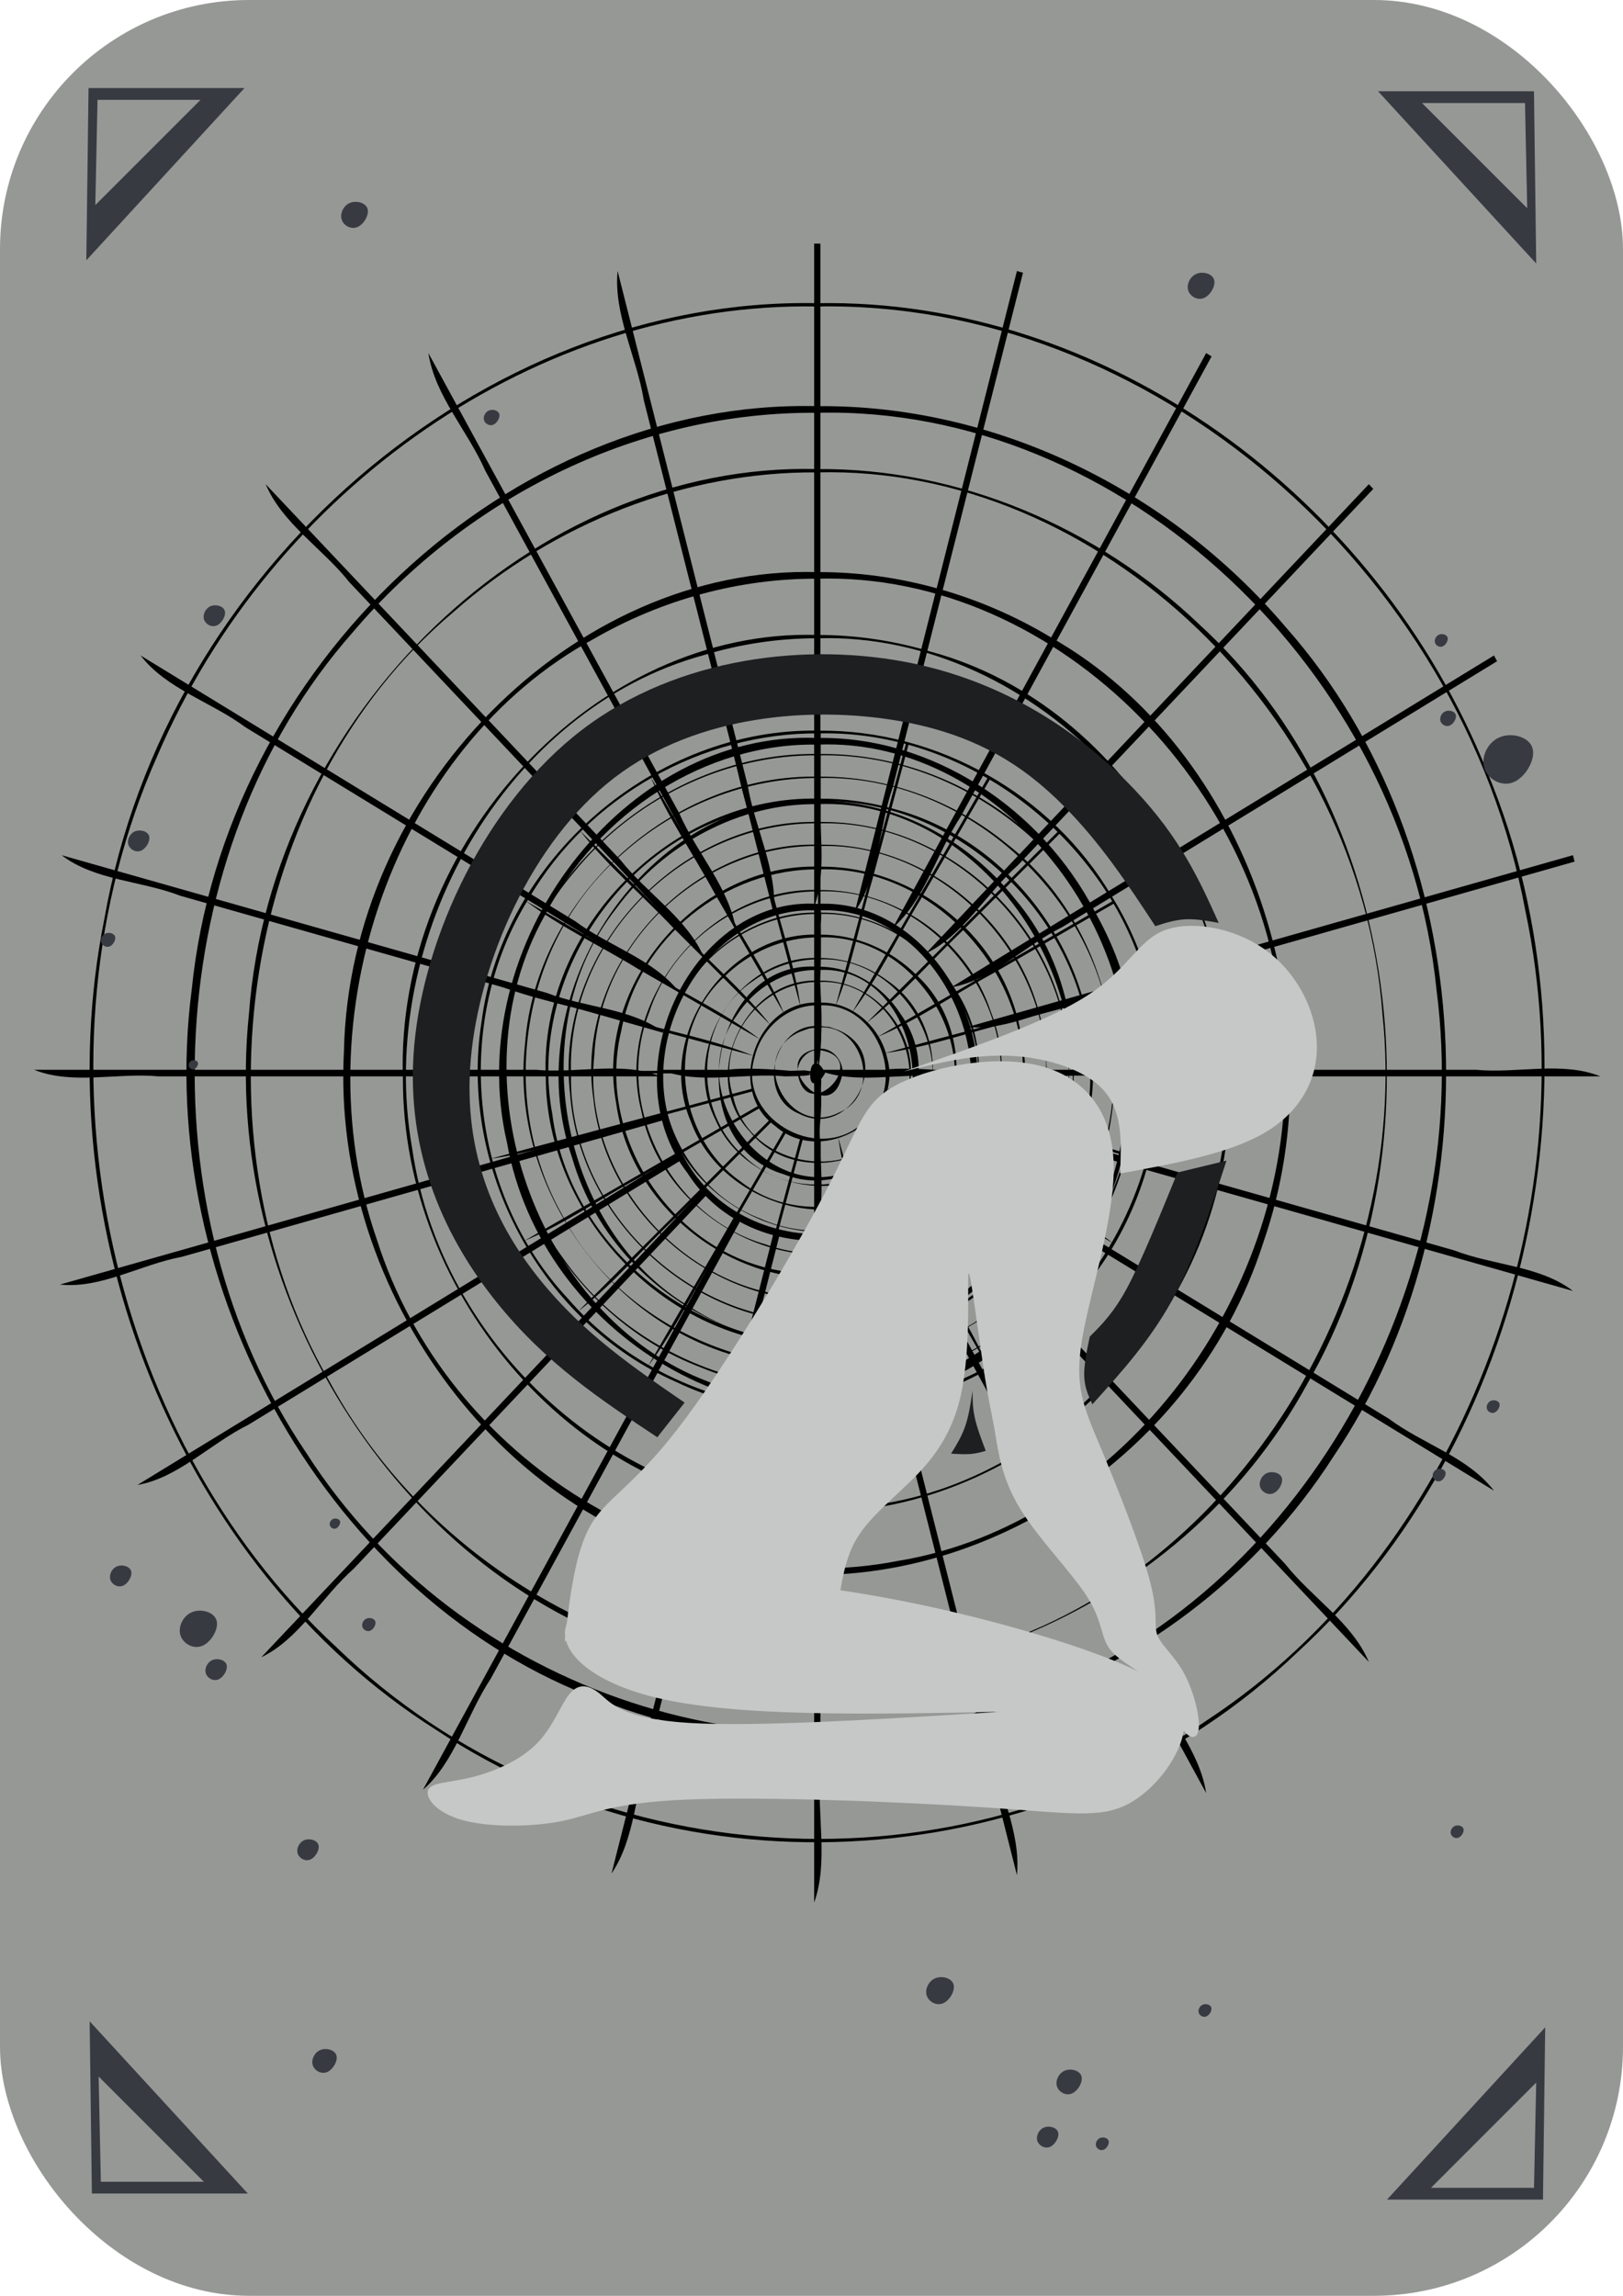 <?xml version="1.0" encoding="UTF-8" standalone="no"?>
<!-- Created with Inkscape (http://www.inkscape.org/) -->

<svg
   sodipodi:docname="mathematician-portrait.svg"
   inkscape:version="1.1.1 (3bf5ae0d25, 2021-09-20, custom)"
   id="svg4914"
   version="1.1"
   viewBox="0 0 210 297"
   height="297mm"
   width="210mm"
   xmlns:inkscape="http://www.inkscape.org/namespaces/inkscape"
   xmlns:sodipodi="http://sodipodi.sourceforge.net/DTD/sodipodi-0.dtd"
   xmlns="http://www.w3.org/2000/svg"
   xmlns:svg="http://www.w3.org/2000/svg">
  <sodipodi:namedview
     id="namedview4916"
     pagecolor="#ffffff"
     bordercolor="#666666"
     borderopacity="1.0"
     inkscape:pageshadow="2"
     inkscape:pageopacity="0.0"
     inkscape:pagecheckerboard="0"
     inkscape:document-units="mm"
     showgrid="false"
     fit-margin-top="0"
     fit-margin-left="0"
     fit-margin-right="0"
     fit-margin-bottom="0"
     inkscape:zoom="0.89197546"
     inkscape:cx="320.07607"
     inkscape:cy="570.6435"
     inkscape:window-width="2550"
     inkscape:window-height="1405"
     inkscape:window-x="4"
     inkscape:window-y="4"
     inkscape:window-maximized="0"
     inkscape:current-layer="layer1"
     inkscape:snap-global="false" />
  <defs
     id="defs4911">
    <inkscape:path-effect
       effect="bspline"
       id="path-effect84135"
       is_visible="true"
       lpeversion="1"
       weight="33.333"
       steps="2"
       helper_size="0"
       apply_no_weight="true"
       apply_with_weight="true"
       only_selected="false" />
    <inkscape:path-effect
       effect="bspline"
       id="path-effect84106"
       is_visible="true"
       lpeversion="1"
       weight="33.333"
       steps="2"
       helper_size="0"
       apply_no_weight="true"
       apply_with_weight="true"
       only_selected="false" />
    <inkscape:path-effect
       effect="bspline"
       id="path-effect84077"
       is_visible="true"
       lpeversion="1"
       weight="33.333"
       steps="2"
       helper_size="0"
       apply_no_weight="true"
       apply_with_weight="true"
       only_selected="false" />
    <inkscape:path-effect
       effect="bspline"
       id="path-effect83931"
       is_visible="true"
       lpeversion="1"
       weight="33.333"
       steps="2"
       helper_size="0"
       apply_no_weight="true"
       apply_with_weight="true"
       only_selected="false" />
    <inkscape:path-effect
       effect="bspline"
       id="path-effect83677"
       is_visible="true"
       lpeversion="1"
       weight="33.333"
       steps="2"
       helper_size="0"
       apply_no_weight="true"
       apply_with_weight="true"
       only_selected="false" />
    <inkscape:path-effect
       effect="bspline"
       id="path-effect83639"
       is_visible="true"
       lpeversion="1"
       weight="33.333"
       steps="2"
       helper_size="0"
       apply_no_weight="true"
       apply_with_weight="true"
       only_selected="false" />
    <inkscape:path-effect
       effect="bspline"
       id="path-effect83620"
       is_visible="true"
       lpeversion="1"
       weight="33.333"
       steps="2"
       helper_size="0"
       apply_no_weight="true"
       apply_with_weight="true"
       only_selected="false" />
    <inkscape:path-effect
       effect="bspline"
       id="path-effect83601"
       is_visible="true"
       lpeversion="1"
       weight="33.333"
       steps="2"
       helper_size="0"
       apply_no_weight="true"
       apply_with_weight="true"
       only_selected="false" />
    <inkscape:path-effect
       effect="bspline"
       id="path-effect83582"
       is_visible="true"
       lpeversion="1"
       weight="33.333"
       steps="2"
       helper_size="0"
       apply_no_weight="true"
       apply_with_weight="true"
       only_selected="false" />
    <inkscape:path-effect
       effect="bspline"
       id="path-effect83563"
       is_visible="true"
       lpeversion="1"
       weight="33.333"
       steps="2"
       helper_size="0"
       apply_no_weight="true"
       apply_with_weight="true"
       only_selected="false" />
    <inkscape:path-effect
       effect="bspline"
       id="path-effect83544"
       is_visible="true"
       lpeversion="1"
       weight="33.333"
       steps="2"
       helper_size="0"
       apply_no_weight="true"
       apply_with_weight="true"
       only_selected="false" />
    <inkscape:path-effect
       effect="bspline"
       id="path-effect83525"
       is_visible="true"
       lpeversion="1"
       weight="33.333"
       steps="2"
       helper_size="0"
       apply_no_weight="true"
       apply_with_weight="true"
       only_selected="false" />
    <inkscape:path-effect
       effect="bspline"
       id="path-effect83506"
       is_visible="true"
       lpeversion="1"
       weight="33.333"
       steps="2"
       helper_size="0"
       apply_no_weight="true"
       apply_with_weight="true"
       only_selected="false" />
    <inkscape:path-effect
       effect="bspline"
       id="path-effect83487"
       is_visible="true"
       lpeversion="1"
       weight="33.333"
       steps="2"
       helper_size="0"
       apply_no_weight="true"
       apply_with_weight="true"
       only_selected="false" />
    <inkscape:path-effect
       effect="bspline"
       id="path-effect83468"
       is_visible="true"
       lpeversion="1"
       weight="33.333"
       steps="2"
       helper_size="0"
       apply_no_weight="true"
       apply_with_weight="true"
       only_selected="false" />
    <inkscape:path-effect
       effect="bspline"
       id="path-effect83439"
       is_visible="true"
       lpeversion="1"
       weight="33.333"
       steps="2"
       helper_size="0"
       apply_no_weight="true"
       apply_with_weight="true"
       only_selected="false" />
    <inkscape:path-effect
       effect="bspline"
       id="path-effect83420"
       is_visible="true"
       lpeversion="1"
       weight="33.333"
       steps="2"
       helper_size="0"
       apply_no_weight="true"
       apply_with_weight="true"
       only_selected="false" />
    <inkscape:path-effect
       effect="bspline"
       id="path-effect83401"
       is_visible="true"
       lpeversion="1"
       weight="33.333"
       steps="2"
       helper_size="0"
       apply_no_weight="true"
       apply_with_weight="true"
       only_selected="false" />
    <inkscape:path-effect
       effect="bspline"
       id="path-effect83382"
       is_visible="true"
       lpeversion="1"
       weight="33.333"
       steps="2"
       helper_size="0"
       apply_no_weight="true"
       apply_with_weight="true"
       only_selected="false" />
    <inkscape:path-effect
       effect="bspline"
       id="path-effect83363"
       is_visible="true"
       lpeversion="1"
       weight="33.333"
       steps="2"
       helper_size="0"
       apply_no_weight="true"
       apply_with_weight="true"
       only_selected="false" />
    <inkscape:path-effect
       effect="bspline"
       id="path-effect83344"
       is_visible="true"
       lpeversion="1"
       weight="33.333"
       steps="2"
       helper_size="0"
       apply_no_weight="true"
       apply_with_weight="true"
       only_selected="false" />
    <inkscape:path-effect
       effect="bspline"
       id="path-effect83325"
       is_visible="true"
       lpeversion="1"
       weight="33.333"
       steps="2"
       helper_size="0"
       apply_no_weight="true"
       apply_with_weight="true"
       only_selected="false" />
    <inkscape:path-effect
       effect="bspline"
       id="path-effect83306"
       is_visible="true"
       lpeversion="1"
       weight="33.333"
       steps="2"
       helper_size="0"
       apply_no_weight="true"
       apply_with_weight="true"
       only_selected="false" />
    <inkscape:path-effect
       effect="bspline"
       id="path-effect83287"
       is_visible="true"
       lpeversion="1"
       weight="33.333"
       steps="2"
       helper_size="0"
       apply_no_weight="true"
       apply_with_weight="true"
       only_selected="false" />
    <inkscape:path-effect
       effect="bspline"
       id="path-effect83268"
       is_visible="true"
       lpeversion="1"
       weight="33.333"
       steps="2"
       helper_size="0"
       apply_no_weight="true"
       apply_with_weight="true"
       only_selected="false" />
    <inkscape:path-effect
       effect="bspline"
       id="path-effect83239"
       is_visible="true"
       lpeversion="1"
       weight="33.333"
       steps="2"
       helper_size="0"
       apply_no_weight="true"
       apply_with_weight="true"
       only_selected="false" />
    <inkscape:path-effect
       effect="bspline"
       id="path-effect83220"
       is_visible="true"
       lpeversion="1"
       weight="33.333"
       steps="2"
       helper_size="0"
       apply_no_weight="true"
       apply_with_weight="true"
       only_selected="false" />
    <inkscape:path-effect
       effect="bspline"
       id="path-effect83201"
       is_visible="true"
       lpeversion="1"
       weight="33.333"
       steps="2"
       helper_size="0"
       apply_no_weight="true"
       apply_with_weight="true"
       only_selected="false" />
    <inkscape:path-effect
       effect="bspline"
       id="path-effect83182"
       is_visible="true"
       lpeversion="1"
       weight="33.333"
       steps="2"
       helper_size="0"
       apply_no_weight="true"
       apply_with_weight="true"
       only_selected="false" />
    <inkscape:path-effect
       effect="bspline"
       id="path-effect83163"
       is_visible="true"
       lpeversion="1"
       weight="33.333"
       steps="2"
       helper_size="0"
       apply_no_weight="true"
       apply_with_weight="true"
       only_selected="false" />
    <inkscape:path-effect
       effect="bspline"
       id="path-effect83022"
       is_visible="true"
       lpeversion="1"
       weight="33.333"
       steps="2"
       helper_size="0"
       apply_no_weight="true"
       apply_with_weight="true"
       only_selected="false" />
    <inkscape:path-effect
       effect="bspline"
       id="path-effect74166"
       is_visible="true"
       lpeversion="1"
       weight="33.333"
       steps="2"
       helper_size="0"
       apply_no_weight="true"
       apply_with_weight="true"
       only_selected="false" />
    <inkscape:path-effect
       effect="bspline"
       id="path-effect63818"
       is_visible="true"
       lpeversion="1"
       weight="33.333"
       steps="2"
       helper_size="0"
       apply_no_weight="true"
       apply_with_weight="true"
       only_selected="false" />
    <inkscape:path-effect
       effect="bspline"
       id="path-effect62348"
       is_visible="true"
       lpeversion="1"
       weight="33.333"
       steps="2"
       helper_size="0"
       apply_no_weight="true"
       apply_with_weight="true"
       only_selected="false" />
    <inkscape:path-effect
       effect="bspline"
       id="path-effect61387"
       is_visible="true"
       lpeversion="1"
       weight="33.333"
       steps="2"
       helper_size="0"
       apply_no_weight="true"
       apply_with_weight="true"
       only_selected="false" />
    <inkscape:path-effect
       effect="bspline"
       id="path-effect61038"
       is_visible="true"
       lpeversion="1"
       weight="33.333"
       steps="2"
       helper_size="0"
       apply_no_weight="true"
       apply_with_weight="true"
       only_selected="false" />
    <inkscape:path-effect
       effect="bspline"
       id="path-effect61001"
       is_visible="true"
       lpeversion="1"
       weight="33.333"
       steps="2"
       helper_size="0"
       apply_no_weight="true"
       apply_with_weight="true"
       only_selected="false" />
    <inkscape:path-effect
       effect="bspline"
       id="path-effect60804"
       is_visible="true"
       lpeversion="1"
       weight="33.333"
       steps="2"
       helper_size="0"
       apply_no_weight="true"
       apply_with_weight="true"
       only_selected="false" />
  </defs>
  <g
     inkscape:label="Layer 1"
     inkscape:groupmode="layer"
     id="layer1"
     transform="translate(-0.898,-0.169)">
    <rect
       style="fill:#969896;fill-opacity:1;fill-rule:evenodd;stroke:none;stroke-width:0.265"
       id="rect5123"
       width="210"
       height="297"
       x="0.898"
       y="0.169"
       ry="32.219" />
    <g
       inkscape:label="GridCartesian:X6:Y5"
       transform="matrix(4.958,0,0,5.25,-136.853,84.431)"
       id="g6027">
      <g
         inkscape:label="GridPolar:R5:A24"
         transform="matrix(0.309,0,0,0.309,49.112,10.392)"
         id="g7927">
        <path
           style="color:#000000;fill:#000000;-inkscape-stroke:none"
           d="M 0,-13.494 C -10.495,-14.12 -17.61,-0.198 -10.959,7.979 -5.541,15.981 8.368,14.93 12.193,5.894 16.601,-2.513 9.597,-13.972 0,-13.494 Z m 0,0.529 C 10.088,-13.571 16.919,-0.188 10.531,7.669 5.118,15.684 -8.895,14.138 -12.092,4.844 -15.535,-3.165 -8.859,-13.423 0,-12.965 Z"
           id="circle7849" />
        <path
           style="color:#000000;fill:#000000;-inkscape-stroke:none"
           d="M 0,-8.479 C -9.103,-9.089 -11.737,5.577 -2.823,8.074 4.46,10.799 11.832,1.597 7.041,-4.711 5.491,-7.004 2.797,-8.549 0,-8.479 Z m 0,0.264 C 8.821,-8.809 11.372,5.406 2.736,7.823 -4.322,10.464 -11.464,1.548 -6.823,-4.565 -5.321,-6.788 -2.71,-8.284 0,-8.215 Z"
           id="circle7851" />
        <path
           style="color:#000000;fill:#000000;-inkscape-stroke:none"
           d="M 0,-26.723 C -16.288,-27.353 -30.113,-10.279 -26.206,5.545 -23.309,20.984 -5.142,31.111 9.473,25.071 24.116,19.838 31.52,0.66 23.463,-12.845 18.875,-21.207 9.592,-26.882 0,-26.723 Z m 0,0.529 C 15.968,-26.816 29.519,-10.075 25.688,5.437 22.85,20.574 5.037,30.494 -9.289,24.576 -23.645,19.446 -30.893,0.644 -23,-12.593 -18.503,-20.791 -9.402,-26.35 0,-26.193 Z"
           id="circle7853" />
        <path
           style="color:#000000;fill:#000000;-inkscape-stroke:none"
           d="M 0,-21.709 C -14.14,-22.311 -25.598,-6.514 -20.7,6.773 -16.85,19.359 -0.528,25.884 10.798,18.92 22.124,12.689 25.467,-4.171 16.691,-13.894 12.622,-18.756 6.367,-21.79 0,-21.709 Z m 0,0.266 C 13.97,-22.041 25.286,-6.433 20.447,6.692 16.645,19.126 0.52,25.566 -10.668,18.689 -21.588,12.655 -25.091,-3.452 -16.961,-13.142 -12.96,-18.285 -6.54,-21.526 0,-21.443 Z"
           id="circle7855" />
        <path
           style="color:#000000;fill:#000000;-inkscape-stroke:none"
           d="M 0,-39.951 C -20.671,-40.507 -39.548,-22.376 -39.977,-1.715 -41.067,17.636 -26.19,36.394 -6.97,39.407 11.564,42.874 31.589,31.47 37.666,13.528 44.162,-4.101 36.44,-25.796 19.75,-34.737 13.764,-38.139 6.889,-39.979 0,-39.951 Z m 0,0.527 C 20.399,-39.975 39.029,-22.083 39.449,-1.693 40.531,17.442 25.789,35.979 6.775,38.909 -11.512,42.269 -31.25,30.984 -37.198,13.267 -43.668,-4.34 -35.69,-26.007 -18.871,-34.626 -13.112,-37.763 -6.561,-39.449 0,-39.424 Z"
           id="circle7857" />
        <path
           style="color:#000000;fill:#000000;-inkscape-stroke:none"
           d="M 0,-34.938 C -18.761,-35.485 -35.669,-18.347 -34.995,0.401 -35.054,18 -20.045,34.089 -2.392,34.925 14.852,36.296 31.878,23.188 34.489,5.986 37.597,-10.951 26.478,-29.269 9.638,-33.59 6.509,-34.485 3.255,-34.943 0,-34.938 Z m 0,0.266 C 18.619,-35.218 35.399,-18.208 34.729,0.397 34.789,17.863 19.895,33.832 2.375,34.66 -14.738,36.021 -31.638,23.015 -34.227,5.942 -37.311,-10.867 -26.28,-29.049 -9.566,-33.335 -6.46,-34.223 -3.23,-34.678 0,-34.672 Z"
           id="circle7859" />
        <path
           style="color:#000000;fill:#000000;-inkscape-stroke:none"
           d="m 0,-53.182 c -25.951,-0.612 -50.079,20.727 -52.831,46.519 -3.28,23.85 11.736,48.749 34.537,56.68 21.906,8.202 48.693,0.015 61.879,-19.424 C 57.566,11.094 56.085,-17.913 39.607,-35.518 29.665,-46.607 14.928,-53.32 0,-53.182 Z m 0,0.529 c 25.693,-0.609 49.584,20.517 52.305,46.055 C 55.553,17.015 40.692,41.671 18.114,49.521 -3.575,57.64 -30.099,49.539 -43.154,30.292 -56.993,10.984 -55.527,-17.736 -39.214,-35.167 -29.371,-46.146 -14.779,-52.79 0,-52.652 Z"
           id="circle7861" />
        <path
           style="color:#000000;fill:#000000;-inkscape-stroke:none"
           d="m 0,-48.166 c -23.961,-0.591 -46.119,19.536 -47.996,43.414 -2.442,22.03 12.304,44.545 33.638,50.802 20.547,6.596 44.87,-2.472 55.719,-21.227 11.637,-18.99 7.951,-45.903 -9.036,-60.548 C 23.563,-43.64 11.831,-48.26 0,-48.166 Z m 0,0.264 c 23.83,-0.589 45.868,19.428 47.733,43.176 C 50.17,17.229 35.436,39.658 14.159,45.841 -6.328,52.347 -30.554,43.223 -41.263,24.476 -53.066,5.068 -48.645,-22.528 -30.738,-36.756 -22.203,-43.886 -11.138,-47.98 0,-47.902 Z"
           id="circle7863" />
        <path
           style="color:#000000;fill:#000000;-inkscape-stroke:none"
           d="m 0,-61.396 c -28.295,-0.534 -55.035,21.241 -60.207,49.084 -5.231,24.614 6.351,51.743 28.011,64.684 C -9.982,66.292 21.035,63.833 40.539,46.201 60.058,29.336 67.021,-0.318 56.593,-23.994 47.202,-46.142 24.209,-61.81 0,-61.396 Z m 0,0.266 c 27.938,-0.519 54.381,20.778 59.808,48.205 C 65.245,11.39 54.182,38.391 32.959,51.58 10.703,66.111 -20.949,63.787 -40.61,45.784 -60.288,28.636 -66.882,-1.617 -55.738,-25.293 -46.06,-46.601 -23.548,-61.537 0,-61.131 Z"
           id="circle7867" />
        <path
           style="color:#000000;fill:#000000;-inkscape-stroke:none"
           d="m -0.264,0 c 0,4.41 0,8.819 0,13.229 C 0.968,9.99 -0.05,6.192 0.264,2.7 -0.037,2.071 0.898,-0.327 -0.264,0 Z"
           id="path7869" />
        <path
           style="color:#000000;fill:#000000;-inkscape-stroke:none"
           d="m 0,-0.264 c 3.238,1.231 7.036,0.214 10.528,0.527 6.106,-0.06 -2.647,-0.882 -4.82,-0.527 -1.903,0 -3.806,0 -5.709,0 z"
           id="path7871" />
        <path
           style="color:#000000;fill:#000000;-inkscape-stroke:none"
           d="m -0.264,-13.229 c 0,4.41 0,8.819 0,13.229 1.231,-3.238 0.214,-7.036 0.527,-10.528 -0.3,-0.629 0.634,-3.028 -0.527,-2.7 z"
           id="path7873" />
        <path
           style="color:#000000;fill:#000000;-inkscape-stroke:none"
           d="m -13.229,-0.264 c 3.238,1.231 7.036,0.214 10.528,0.527 6.106,-0.06 -2.647,-0.882 -4.82,-0.527 -1.903,0 -3.806,0 -5.709,0 z"
           id="path7875" />
        <path
           style="color:#000000;fill:#000000;-inkscape-stroke:none"
           d="m 13.229,-0.264 c 3.238,1.231 7.036,0.214 10.528,0.527 14.13,0 28.26,0 42.39,0 -3.238,-1.231 -7.036,-0.214 -10.528,-0.527 -14.13,0 -28.26,0 -42.39,0 z"
           id="path7877" />
        <path
           style="color:#000000;fill:#000000;-inkscape-stroke:none"
           d="m 63.824,-17.375 c -17.038,4.565 -34.077,9.13 -51.115,13.695 3.446,0.358 6.854,-1.613 10.308,-2.213 13.648,-3.657 27.296,-7.314 40.944,-10.97 l -0.097,-0.363 z"
           id="path7879" />
        <path
           style="color:#000000;fill:#000000;-inkscape-stroke:none"
           d="m 57.152,-33.303 c -15.276,8.82 -30.552,17.639 -45.828,26.459 3.421,-0.545 6.202,-3.332 9.383,-4.805 12.236,-7.065 24.472,-14.13 36.709,-21.195 l -0.187,-0.326 z"
           id="path7881" />
        <path
           style="color:#000000;fill:#000000;-inkscape-stroke:none"
           d="M 46.586,-46.959 C 34.113,-34.486 21.641,-22.014 9.168,-9.541 12.329,-10.959 14.295,-14.365 16.986,-16.613 c 9.991,-9.991 19.982,-19.982 29.973,-29.973 l -0.266,-0.266 z"
           id="path7883" />
        <path
           style="color:#000000;fill:#000000;-inkscape-stroke:none"
           d="m 32.844,-57.416 c -8.82,15.275 -17.639,30.551 -26.459,45.826 2.69,-2.182 3.705,-5.986 5.723,-8.852 7.065,-12.237 14.13,-24.474 21.195,-36.71 l -0.326,-0.187 z"
           id="path7885" />
        <path
           style="color:#000000;fill:#000000;-inkscape-stroke:none"
           d="m 16.863,-63.961 c -4.565,17.038 -9.13,34.076 -13.695,51.113 2.033,-2.804 2.029,-6.74 3.236,-10.031 C 10.061,-36.527 13.718,-50.176 17.375,-63.824 l -0.363,-0.097 z"
           id="path7887" />
        <path
           style="color:#000000;fill:#000000;-inkscape-stroke:none"
           d="m -0.264,-66.146 c 0,17.639 0,35.279 0,52.918 1.231,-3.238 0.214,-7.036 0.527,-10.528 0,-14.13 0,-28.26 0,-42.39 h -0.376 z"
           id="path7889" />
        <path
           style="color:#000000;fill:#000000;-inkscape-stroke:none"
           d="m -16.863,-63.961 c -0.357,3.445 1.613,6.852 2.213,10.306 3.657,13.649 7.314,27.297 10.971,40.946 0.358,-3.446 -1.613,-6.854 -2.213,-10.308 -3.657,-13.648 -7.314,-27.296 -10.97,-40.944 z"
           id="path7891" />
        <path
           style="color:#000000;fill:#000000;-inkscape-stroke:none"
           d="m -32.844,-57.416 c 0.547,3.42 3.332,6.201 4.805,9.381 7.065,12.237 14.13,24.474 21.195,36.71 -0.545,-3.421 -3.332,-6.202 -4.805,-9.383 -7.065,-12.236 -14.13,-24.472 -21.195,-36.709 z"
           id="path7893" />
        <path
           style="color:#000000;fill:#000000;-inkscape-stroke:none"
           d="m -46.586,-46.959 c 1.418,3.161 4.824,5.127 7.072,7.818 9.991,9.991 19.982,19.982 29.973,29.973 -1.418,-3.161 -4.824,-5.127 -7.072,-7.818 -9.991,-9.991 -19.982,-19.982 -29.973,-29.973 z"
           id="path7895" />
        <path
           style="color:#000000;fill:#000000;-inkscape-stroke:none"
           d="m -57.152,-33.303 c 2.185,2.689 5.987,3.705 8.854,5.723 12.236,7.065 24.472,14.13 36.709,21.195 -2.182,-2.69 -5.986,-3.705 -8.852,-5.723 -12.237,-7.065 -24.474,-14.13 -36.71,-21.195 z"
           id="path7897" />
        <path
           style="color:#000000;fill:#000000;-inkscape-stroke:none"
           d="m -63.824,-17.375 c 2.806,2.032 6.741,2.029 10.033,3.237 13.648,3.657 27.296,7.314 40.944,10.97 -2.804,-2.033 -6.74,-2.029 -10.031,-3.236 C -36.527,-10.061 -50.176,-13.718 -63.824,-17.375 Z"
           id="path7899" />
        <path
           style="color:#000000;fill:#000000;-inkscape-stroke:none"
           d="m -66.146,-0.264 c 3.238,1.231 7.036,0.214 10.528,0.527 14.13,0 28.26,0 42.39,0 -3.238,-1.231 -7.036,-0.214 -10.528,-0.527 -14.13,0 -28.26,0 -42.39,0 z"
           id="path7901" />
        <path
           style="color:#000000;fill:#000000;-inkscape-stroke:none"
           d="m -12.848,3.168 c -17.038,4.565 -34.076,9.13 -51.113,13.695 3.445,0.357 6.852,-1.613 10.306,-2.213 13.649,-3.657 27.297,-7.314 40.946,-10.971 l -0.098,-0.363 z"
           id="path7903" />
        <path
           style="color:#000000;fill:#000000;-inkscape-stroke:none"
           d="M -11.59,6.385 C -26.865,15.204 -42.141,24.024 -57.416,32.844 c 3.42,-0.547 6.201,-3.332 9.381,-4.805 12.237,-7.065 24.474,-14.13 36.71,-21.195 l -0.188,-0.325 z"
           id="path7905" />
        <path
           style="color:#000000;fill:#000000;-inkscape-stroke:none"
           d="M -9.541,9.168 C -22.014,21.641 -34.486,34.113 -46.959,46.586 c 3.161,-1.418 5.127,-4.824 7.818,-7.072 9.991,-9.991 19.982,-19.982 29.973,-29.973 L -9.434,9.275 Z"
           id="path7907" />
        <path
           style="color:#000000;fill:#000000;-inkscape-stroke:none"
           d="m -6.844,11.324 c -8.82,15.276 -17.639,30.552 -26.459,45.828 2.689,-2.185 3.705,-5.987 5.723,-8.854 7.065,-12.236 14.13,-24.472 21.195,-36.709 l -0.325,-0.188 z"
           id="path7909" />
        <path
           style="color:#000000;fill:#000000;-inkscape-stroke:none"
           d="M -3.68,12.709 C -8.245,29.747 -12.81,46.786 -17.375,63.824 c 2.032,-2.806 2.029,-6.741 3.237,-10.033 3.657,-13.648 7.314,-27.296 10.97,-40.944 l -0.363,-0.098 z"
           id="path7911" />
        <path
           style="color:#000000;fill:#000000;-inkscape-stroke:none"
           d="m -0.264,13.229 c 0,17.639 0,35.279 0,52.918 1.231,-3.238 0.214,-7.036 0.527,-10.528 0,-14.13 0,-28.26 0,-42.39 h -0.376 z"
           id="path7913" />
        <path
           style="color:#000000;fill:#000000;-inkscape-stroke:none"
           d="M 3.68,12.709 C 3.322,16.155 5.293,19.563 5.893,23.017 9.55,36.665 13.206,50.313 16.863,63.961 17.221,60.516 15.25,57.109 14.65,53.655 10.993,40.006 7.337,26.358 3.68,12.709 Z"
           id="path7915" />
        <path
           style="color:#000000;fill:#000000;-inkscape-stroke:none"
           d="m 6.844,11.324 c 0.545,3.421 3.332,6.202 4.805,9.383 7.065,12.236 14.13,24.472 21.195,36.709 C 32.297,53.996 29.512,51.215 28.039,48.035 20.974,35.798 13.909,23.561 6.844,11.324 Z"
           id="path7917" />
        <path
           style="color:#000000;fill:#000000;-inkscape-stroke:none"
           d="M 9.541,9.168 C 10.959,12.329 14.365,14.295 16.613,16.986 26.604,26.977 36.595,36.968 46.586,46.959 45.168,43.798 41.762,41.832 39.514,39.141 29.523,29.15 19.532,19.159 9.541,9.168 Z"
           id="path7919" />
        <path
           style="color:#000000;fill:#000000;-inkscape-stroke:none"
           d="m 11.59,6.385 c 2.182,2.69 5.986,3.705 8.852,5.723 12.237,7.065 24.474,14.13 36.71,21.195 C 54.967,30.614 51.166,29.598 48.298,27.579 36.062,20.515 23.826,13.45 11.59,6.385 Z"
           id="path7921" />
        <path
           style="color:#000000;fill:#000000;-inkscape-stroke:none"
           d="m 12.848,3.168 c 2.804,2.033 6.74,2.029 10.031,3.236 C 36.527,10.061 50.176,13.718 63.824,17.375 61.019,15.343 57.083,15.346 53.791,14.138 40.143,10.482 26.496,6.825 12.848,3.168 Z"
           id="path7923" />
        <g
           id="circle7925"
           inkscape:label="CentreDot">
          <path
             style="color:#000000;fill:#000000;stroke-width:0;-inkscape-stroke:none"
             d="m 0.661,0 c -1.973,2.781 -1.334,-2.667 0,0 z"
             id="path8309" />
          <path
             style="color:#000000;fill:#000000;-inkscape-stroke:none"
             d="m 0.661,0 c -1.696,2.809 -1.633,-2.705 0,0 z"
             id="path8311" />
        </g>
      </g>
    </g>
    <g
       inkscape:label="GridPolar:R5:A24"
       transform="matrix(0.665,0,0,0.665,106.918,138.855)"
       id="g2617">
      <path
         style="color:#000000;fill:#000000;-inkscape-stroke:none"
         d="M 0,-13.494 C -12.089,-14.243 -18.492,3.352 -8.59,10.501 0.604,18.58 16.708,9.073 13.132,-2.954 11.763,-8.875 6.239,-13.786 0,-13.494 Z m 0,0.529 C 11.618,-13.69 17.767,3.223 8.254,10.091 -0.581,17.852 -16.054,8.72 -12.618,-2.839 -11.305,-8.529 -5.996,-13.249 0,-12.965 Z"
         id="circle2529" />
      <path
         style="color:#000000;fill:#000000;-inkscape-stroke:none"
         d="M 0,-8.951 C -9.051,-9.553 -12.444,4.613 -3.953,8.105 6.185,13.345 14.753,-3.293 3.871,-8.086 L 2.01,-8.75 Z M 0,-8.688 C 8.785,-9.274 12.078,4.478 3.838,7.867 -6.004,12.953 -14.319,-3.196 -3.758,-7.849 l 1.806,-0.644 z"
         id="circle2531" />
      <path
         style="color:#000000;fill:#000000;-inkscape-stroke:none"
         d="M 0,-4.543 C -10.964,-3.297 2.562,11.969 4.517,0.084 4.537,-2.319 2.532,-4.722 0,-4.543 Z m 0,0.266 C 10.579,-2.79 -2.644,10.929 -4.254,0.079 -4.273,-2.184 -2.385,-4.449 0,-4.277 Z"
         id="circle2533" />
      <path
         style="color:#000000;fill:#000000;-inkscape-stroke:none"
         d="M 0,-26.723 C -17.935,-27.495 -32.124,-6.958 -25.036,9.573 -19.492,24.827 0.924,31.934 14.432,22.558 28.273,14.01 31.202,-7.449 19.028,-18.746 14.063,-23.757 7.092,-26.838 0,-26.723 Z m 0,0.529 C 17.585,-26.955 31.487,-6.819 24.542,9.385 18.973,24.843 -2.136,31.58 -15.266,21.335 -27.963,12.537 -30.175,-7.642 -18.653,-18.378 -13.785,-23.289 -6.951,-26.307 0,-26.193 Z"
         id="circle2535" />
      <path
         style="color:#000000;fill:#000000;-inkscape-stroke:none"
         d="M 0,-22.182 C -15.403,-22.885 -27.233,-4.662 -20.29,9.146 -14.656,22.354 4.445,26.739 14.849,16.526 25.057,7.66 24.538,-10.257 13.086,-17.899 9.32,-20.651 4.678,-22.24 0,-22.182 Z m 0,0.266 C 15.221,-22.614 26.907,-4.605 20.048,9.038 14.481,22.089 -4.393,26.418 -14.673,16.329 -24.757,7.568 -24.245,-10.136 -12.931,-17.686 -9.209,-20.404 -4.622,-21.974 0,-21.916 Z"
         id="circle2537" />
      <path
         style="color:#000000;fill:#000000;-inkscape-stroke:none"
         d="M 0,-17.771 C -14.475,-18.578 -23.669,1.052 -13.534,11.571 -5.105,22.164 14.014,18.358 17.014,4.924 20.673,-6.049 11.455,-18.097 0,-17.771 Z m 0,0.266 C 14.262,-18.303 23.315,1.038 13.333,11.4 5.028,21.832 -13.807,18.085 -16.761,4.85 -20.363,-5.959 -11.287,-17.829 0,-17.506 Z"
         id="circle2539" />
      <path
         style="color:#000000;fill:#000000;-inkscape-stroke:none"
         d="M 0,-39.951 C -23.558,-40.733 -43.912,-17.094 -39.533,6.108 -36.582,27.724 -13.926,44.139 7.529,39.213 28.463,35.738 43.772,13.669 39.254,-7.152 36.286,-25.864 18.875,-40.204 0,-39.951 Z m 0,0.527 C 23.249,-40.199 43.333,-16.869 39.012,6.027 36.094,27.488 13.478,43.725 -7.779,38.625 -28.627,34.988 -43.567,12.655 -38.555,-7.989 -35.237,-26.045 -18.287,-39.659 0,-39.424 Z"
         id="circle2541" />
      <path
         style="color:#000000;fill:#000000;-inkscape-stroke:none"
         d="M 0,-35.41 C -21.697,-36.188 -40.037,-13.535 -34.648,7.542 -30.76,27.217 -8.405,40.587 10.658,33.745 29.251,28.414 40.442,6.39 33.369,-11.701 28.74,-25.795 14.766,-35.551 0,-35.41 Z m 0,0.266 C 21.536,-35.919 39.737,-13.434 34.389,7.486 30.532,27.015 8.342,40.282 -10.578,33.492 -29.035,28.204 -40.138,6.343 -33.12,-11.613 -28.527,-25.604 -14.656,-35.285 0,-35.145 Z"
         id="circle2543" />
      <path
         style="color:#000000;fill:#000000;-inkscape-stroke:none"
         d="M 0,-31 C -19.569,-31.717 -35.813,-10.628 -29.973,8.123 -25.485,25.957 -3.628,36.645 12.956,28.149 29.384,21.058 36.487,-1.21 26.368,-16.189 20.84,-25.191 10.669,-31.258 0,-31 Z m 0,0.264 C 19.405,-31.451 35.512,-10.539 29.717,8.054 25.365,25.195 4.84,35.843 -11.495,28.511 -28.079,22.241 -36.193,0.551 -26.899,-14.777 -21.592,-24.391 -11.106,-31.016 0,-30.736 Z"
         id="circle2545" />
      <path
         style="color:#000000;fill:#000000;-inkscape-stroke:none"
         d="M 0,-53.182 C -28.68,-53.981 -54.479,-27.786 -53.239,0.896 -53.186,28.142 -29.554,52.896 -2.101,53.13 24.031,54.669 49.2,34.307 52.497,8.219 57.252,-17.569 39.69,-44.564 14.457,-51.197 9.764,-52.536 4.881,-53.223 0,-53.182 Z m 0,0.529 C 28.396,-53.448 53.939,-27.513 52.709,0.885 52.661,27.862 29.263,52.372 2.081,52.601 -23.792,54.127 -48.714,33.968 -51.975,8.137 -56.682,-17.394 -39.299,-44.125 -14.313,-50.688 -9.667,-52.014 -4.833,-52.694 0,-52.652 Z"
         id="circle2547" />
      <path
         style="color:#000000;fill:#000000;-inkscape-stroke:none"
         d="m 0,-48.639 c -27.489,-0.84 -51.745,25.544 -48.505,52.891 1.805,25.199 25.574,46.409 50.949,44.302 C 27.335,47.888 49.048,25.562 48.583,0.583 49.584,-25.99 26.397,-49.071 0,-48.639 Z M 0,-48.375 C 27.341,-49.212 51.465,-22.971 48.242,4.229 46.449,29.293 22.808,50.387 -2.43,48.291 -27.188,47.63 -48.783,25.424 -48.32,0.58 -49.316,-25.85 -26.256,-48.806 0,-48.375 Z"
         id="circle2549" />
      <path
         style="color:#000000;fill:#000000;-inkscape-stroke:none"
         d="M 0,-44.23 C -25.492,-45.041 -47.776,-20.062 -43.975,5.196 -41.614,28.484 -18.614,47.285 4.753,43.952 27.744,42.032 46.468,19.849 44.065,-3.18 42.99,-25.848 22.641,-44.604 0,-44.23 Z m 0,0.266 C 25.34,-44.773 47.49,-19.943 43.711,5.164 41.367,28.314 18.504,47.001 -4.724,43.688 -27.578,41.782 -46.19,19.73 -43.8,-3.161 -42.733,-25.695 -22.507,-44.338 0,-43.965 Z"
         id="circle2551" />
      <path
         style="color:#000000;fill:#000000;-inkscape-stroke:none"
         d="M 0,-66.41 C -31.946,-67.096 -61.777,-41.359 -65.75,-9.638 -70.184,18.668 -54.204,48.765 -27.847,60.295 -2.271,72.501 30.696,65.994 49.282,44.464 68.767,23.638 72.074,-10.039 56.886,-34.201 45.283,-54.018 22.971,-66.609 0,-66.41 Z m 0,0.529 C 31.691,-66.564 61.289,-41.033 65.226,-9.562 69.625,18.518 53.776,48.38 27.626,59.816 2.253,71.92 -30.453,65.471 -48.892,44.111 -68.22,23.45 -71.498,-9.959 -56.435,-33.929 -44.926,-53.591 -22.788,-66.079 0,-65.881 Z"
         id="circle2553" />
      <path
         style="color:#000000;fill:#000000;-inkscape-stroke:none"
         d="M 0,-61.869 C -30.247,-62.518 -58.403,-37.715 -61.452,-7.578 -65.062,19.405 -48.799,47.594 -23.274,57.373 1.985,67.918 33.659,59.399 49.6,36.982 66.121,15.449 66.009,-17.007 48.709,-38.067 37.2,-52.926 18.858,-62.103 0,-61.869 Z m 0,0.266 C 30.02,-62.24 57.995,-37.711 61.16,-7.814 64.918,19.358 48.386,47.808 22.557,57.382 -2.731,67.602 -34.188,58.761 -49.827,36.252 -66.036,14.527 -65.531,-17.937 -47.886,-38.699 -36.363,-52.971 -18.434,-61.869 0,-61.604 Z"
         id="circle2555" />
      <path
         style="color:#000000;fill:#000000;-inkscape-stroke:none"
         d="m 0,-57.459 c -28.664,-0.693 -55.136,23.404 -57.27,51.988 -3.16,28.282 17.711,56.746 45.76,61.79 25.078,5.401 52.794,-8.029 63.372,-31.548 C 63.177,1.684 56.861,-28.53 36.401,-44.442 26.224,-52.747 13.178,-57.617 0,-57.459 Z m 0,0.266 c 29.006,-0.723 55.654,24.087 57.119,53.06 C 59.315,22.435 40.706,49.027 14.662,55.339 -9.959,62.073 -38.241,50.328 -50.153,27.593 -62.696,5.189 -58.078,-25.362 -38.486,-42.31 -28.06,-51.751 -14.111,-57.351 0,-57.193 Z"
         id="circle2557" />
      <path
         style="color:#000000;fill:#000000;-inkscape-stroke:none"
         d="m -0.264,0 c 0,4.41 0,8.819 0,13.229 C 0.322,9.598 0.808,3.074 -0.264,0 Z"
         id="path2559" />
      <path
         style="color:#000000;fill:#000000;-inkscape-stroke:none"
         d="M 0,-0.264 C 1.545,0.554 17.389,0.575 10.365,-0.33 6.921,-0.16 3.454,-0.315 0,-0.264 Z"
         id="path2561" />
      <path
         style="color:#000000;fill:#000000;-inkscape-stroke:none"
         d="m -0.264,-13.229 c 0,4.41 0,8.819 0,13.229 0.585,-3.631 1.072,-10.155 0,-13.229 z"
         id="path2563" />
      <path
         style="color:#000000;fill:#000000;-inkscape-stroke:none"
         d="m -13.229,-0.264 c 1.545,0.818 17.389,0.838 10.365,-0.067 -3.445,0.17 -6.912,0.015 -10.365,0.067 z"
         id="path2565" />
      <path
         style="color:#000000;fill:#000000;-inkscape-stroke:none"
         d="m 13.229,-0.264 c 8.491,1.054 17.421,0.295 26.113,0.527 8.935,0 17.87,0 26.805,0 -8.491,-1.054 -17.421,-0.295 -26.113,-0.527 -8.935,0 -17.87,0 -26.805,0 z"
         id="path2567" />
      <path
         style="color:#000000;fill:#000000;-inkscape-stroke:none"
         d="m 63.824,-17.375 c -17.038,4.565 -34.077,9.13 -51.115,13.695 8.293,-1.126 16.542,-4.124 24.818,-6.101 8.811,-2.361 17.623,-4.722 26.434,-7.083 l -0.097,-0.363 z"
         id="path2569" />
      <path
         style="color:#000000;fill:#000000;-inkscape-stroke:none"
         d="m 57.152,-33.303 c -15.276,8.82 -30.552,17.639 -45.828,26.459 7.718,-3.234 14.91,-8.265 22.392,-12.316 7.9,-4.561 15.8,-9.123 23.7,-13.684 l -0.187,-0.326 z"
         id="path2571" />
      <path
         style="color:#000000;fill:#000000;-inkscape-stroke:none"
         d="M 46.586,-46.959 C 34.113,-34.486 21.641,-22.014 9.168,-9.541 15.917,-14.799 21.695,-21.651 28.006,-27.633 c 6.318,-6.318 12.635,-12.635 18.953,-18.953 l -0.266,-0.266 z"
         id="path2573" />
      <path
         style="color:#000000;fill:#000000;-inkscape-stroke:none"
         d="m 32.844,-57.416 c -8.82,15.275 -17.639,30.551 -26.459,45.826 5.067,-6.659 8.78,-14.612 13.234,-21.861 4.561,-7.901 9.123,-15.801 13.684,-23.702 l -0.326,-0.187 z"
         id="path2575" />
      <path
         style="color:#000000;fill:#000000;-inkscape-stroke:none"
         d="m 16.863,-63.961 c -4.565,17.038 -9.13,34.076 -13.695,51.113 3.171,-7.744 4.698,-16.386 7.124,-24.54 2.361,-8.812 4.722,-17.624 7.083,-26.436 l -0.363,-0.097 z"
         id="path2577" />
      <path
         style="color:#000000;fill:#000000;-inkscape-stroke:none"
         d="m -0.264,-66.146 c 0,17.639 0,35.279 0,52.918 1.054,-8.491 0.295,-17.421 0.527,-26.113 0,-8.935 0,-17.87 0,-26.805 h -0.376 z"
         id="path2579" />
      <path
         style="color:#000000;fill:#000000;-inkscape-stroke:none"
         d="m -16.863,-63.961 c 1.127,8.292 4.124,16.541 6.101,24.816 2.361,8.812 4.722,17.624 7.083,26.436 -1.126,-8.293 -4.124,-16.542 -6.101,-24.818 -2.361,-8.811 -4.722,-17.623 -7.083,-26.434 z"
         id="path2581" />
      <path
         style="color:#000000;fill:#000000;-inkscape-stroke:none"
         d="m -32.844,-57.416 c 3.235,7.717 8.265,14.909 12.316,22.39 4.561,7.901 9.123,15.801 13.684,23.702 -3.234,-7.718 -8.265,-14.91 -12.316,-22.392 -4.561,-7.9 -9.123,-15.8 -13.684,-23.7 z"
         id="path2583" />
      <path
         style="color:#000000;fill:#000000;-inkscape-stroke:none"
         d="m -46.586,-46.959 c 5.258,6.749 12.11,12.527 18.092,18.838 6.318,6.318 12.635,12.635 18.953,18.953 C -14.799,-15.917 -21.651,-21.695 -27.633,-28.006 c -6.318,-6.318 -12.635,-12.635 -18.953,-18.953 z"
         id="path2585" />
      <path
         style="color:#000000;fill:#000000;-inkscape-stroke:none"
         d="m -57.152,-33.303 c 6.662,5.067 14.613,8.781 21.863,13.234 7.9,4.561 15.8,9.123 23.7,13.684 -6.659,-5.067 -14.612,-8.78 -21.861,-13.234 -7.901,-4.561 -15.801,-9.123 -23.702,-13.684 z"
         id="path2587" />
      <path
         style="color:#000000;fill:#000000;-inkscape-stroke:none"
         d="m -63.824,-17.375 c 7.745,3.17 16.388,4.699 24.542,7.124 8.811,2.361 17.623,4.722 26.434,7.083 -7.744,-3.171 -16.386,-4.698 -24.54,-7.124 -8.812,-2.361 -17.624,-4.722 -26.436,-7.083 z"
         id="path2589" />
      <path
         style="color:#000000;fill:#000000;-inkscape-stroke:none"
         d="m -66.146,-0.264 c 8.491,1.054 17.421,0.295 26.113,0.527 8.935,0 17.87,0 26.805,0 -8.491,-1.054 -17.421,-0.295 -26.113,-0.527 -8.935,0 -17.87,0 -26.805,0 z"
         id="path2591" />
      <path
         style="color:#000000;fill:#000000;-inkscape-stroke:none"
         d="m -12.848,3.168 c -17.038,4.565 -34.076,9.13 -51.113,13.695 8.292,-1.127 16.541,-4.124 24.816,-6.101 8.812,-2.361 17.624,-4.722 26.436,-7.083 l -0.098,-0.363 z"
         id="path2593" />
      <path
         style="color:#000000;fill:#000000;-inkscape-stroke:none"
         d="M -11.59,6.385 C -26.865,15.204 -42.141,24.024 -57.416,32.844 c 7.717,-3.235 14.909,-8.265 22.39,-12.316 7.901,-4.561 15.801,-9.123 23.702,-13.684 L -11.512,6.519 Z"
         id="path2595" />
      <path
         style="color:#000000;fill:#000000;-inkscape-stroke:none"
         d="M -9.541,9.168 C -22.014,21.641 -34.486,34.113 -46.959,46.586 -40.21,41.328 -34.432,34.476 -28.121,28.494 -21.803,22.176 -15.486,15.859 -9.168,9.541 L -9.434,9.275 Z"
         id="path2597" />
      <path
         style="color:#000000;fill:#000000;-inkscape-stroke:none"
         d="m -6.844,11.324 c -8.82,15.276 -17.639,30.552 -26.459,45.828 5.067,-6.662 8.781,-14.613 13.234,-21.863 4.561,-7.9 9.123,-15.8 13.684,-23.7 l -0.325,-0.188 z"
         id="path2599" />
      <path
         style="color:#000000;fill:#000000;-inkscape-stroke:none"
         d="M -3.68,12.709 C -8.245,29.747 -12.81,46.786 -17.375,63.824 c 3.17,-7.745 4.699,-16.388 7.124,-24.542 2.361,-8.811 4.722,-17.623 7.083,-26.434 l -0.363,-0.098 z"
         id="path2601" />
      <path
         style="color:#000000;fill:#000000;-inkscape-stroke:none"
         d="m -0.264,13.229 c 0,17.639 0,35.279 0,52.918 1.054,-8.491 0.295,-17.421 0.527,-26.113 0,-8.935 0,-17.87 0,-26.805 h -0.376 z"
         id="path2603" />
      <path
         style="color:#000000;fill:#000000;-inkscape-stroke:none"
         d="m 3.68,12.709 c 1.126,8.293 4.124,16.542 6.101,24.818 2.361,8.811 4.722,17.623 7.083,26.434 C 15.736,55.669 12.739,47.42 10.763,39.145 8.402,30.333 6.041,21.521 3.68,12.709 Z"
         id="path2605" />
      <path
         style="color:#000000;fill:#000000;-inkscape-stroke:none"
         d="M 6.844,11.324 C 10.078,19.043 15.109,26.235 19.16,33.716 23.721,41.616 28.282,49.516 32.844,57.416 29.608,49.699 24.579,42.507 20.528,35.026 15.967,27.125 11.405,19.225 6.844,11.324 Z"
         id="path2607" />
      <path
         style="color:#000000;fill:#000000;-inkscape-stroke:none"
         d="M 9.541,9.168 C 14.799,15.917 21.651,21.695 27.633,28.006 33.951,34.324 40.268,40.641 46.586,46.959 41.328,40.21 34.476,34.432 28.494,28.121 22.176,21.803 15.859,15.486 9.541,9.168 Z"
         id="path2609" />
      <path
         style="color:#000000;fill:#000000;-inkscape-stroke:none"
         d="m 11.59,6.385 c 6.659,5.067 14.612,8.78 21.861,13.234 7.901,4.561 15.801,9.123 23.702,13.684 C 50.491,28.236 42.539,24.522 35.29,20.069 27.39,15.507 19.49,10.946 11.59,6.385 Z"
         id="path2611" />
      <path
         style="color:#000000;fill:#000000;-inkscape-stroke:none"
         d="m 12.848,3.168 c 7.744,3.171 16.386,4.698 24.54,7.124 8.812,2.361 17.624,4.722 26.436,7.083 C 56.079,14.205 47.437,12.676 39.282,10.251 30.47,7.89 21.659,5.529 12.848,3.168 Z"
         id="path2613" />
      <g
         id="circle2615"
         inkscape:label="CentreDot">
        <path
           style="color:#000000;fill:#000000;stroke-width:0;-inkscape-stroke:none"
           d="m 0.661,0 c -2.048,2.907 -1.25,-2.809 0,0 z"
           id="path2983" />
        <path
           style="color:#000000;fill:#000000;-inkscape-stroke:none"
           d="m 0.661,0 c -1.709,2.889 -1.598,-2.809 0,0 z"
           id="path2985" />
      </g>
    </g>
    <path
       style="fill:#c5c8c6;fill-rule:evenodd;stroke-width:0.316"
       d="m 60.724,235.625 c 3.477,0.968 9.055,0.914 12.942,0.113 3.888,-0.8 6.086,-2.347 16.09,-2.766 10.004,-0.419 27.811,0.291 38.671,1.017 10.86,0.727 14.771,1.47 18.41,-0.431 3.639,-1.901 7.006,-6.447 7.29,-10.023 0.284,-3.576 -2.517,-6.181 -11.643,-9.511 -9.127,-3.33 -24.58,-7.383 -38.055,-8.78 -13.475,-1.396 -24.971,-0.136 -28.893,3.207 -3.923,3.342 -0.272,8.765 10.128,11.306 10.4,2.541 27.549,2.199 44.699,1.858 -15.842,0.987 -31.684,1.973 -40.331,1.44 -8.647,-0.534 -10.099,-2.587 -11.494,-3.748 -1.394,-1.16 -2.731,-1.426 -3.891,-0.069 -1.16,1.357 -2.144,4.337 -4.345,6.543 -2.201,2.207 -5.621,3.64 -8.458,4.327 -2.838,0.687 -5.094,0.628 -5.534,1.594 -0.44,0.966 0.937,2.955 4.414,3.923 z"
       id="path60999"
       inkscape:path-effect="#path-effect61001"
       inkscape:original-d="m 58.623108,236.64641 c 5.57765,-0.0539 11.154984,-0.10802 16.732,-0.16254 2.198888,-1.54634 4.397367,-3.09293 6.595579,-4.63985 17.808783,0.7096 35.616533,1.41886 53.424333,2.12781 3.91146,0.74409 7.82245,1.48783 11.73321,2.23126 3.3676,-4.54603 6.73475,-9.09221 10.10166,-13.63878 -2.79997,-2.60535 -5.60015,-5.21089 -8.40071,-7.81681 -15.45334,-4.05349 -30.90639,-8.10711 -46.36006,-12.16114 -11.495927,1.26127 -22.991706,2.52219 -34.488032,3.78282 3.65111,5.42342 7.301756,10.84633 10.95216,16.26903 17.150249,-0.34099 51.448782,-1.02389 51.448782,-1.02389 0,0 -31.68379,1.9734 -47.526156,2.95962 -1.451902,-2.05368 -2.904058,-4.10759 -4.356562,-6.16186 -1.336187,-0.26565 -2.672636,-0.53163 -4.009429,-0.79792 -0.983251,2.98032 -1.966776,5.9602 -2.950636,8.93984 -3.41905,1.43366 -6.83828,2.86697 -10.257892,4.29998 -2.256118,-0.0588 -4.512461,-0.11792 -6.769162,-0.17733 1.377313,1.99028 2.754261,3.98017 4.130915,5.96976 z"
       sodipodi:nodetypes="cccccccccccccccccc" />
    <path
       style="fill:#c5c8c6;fill-rule:evenodd;stroke-width:0.316"
       d="m 73.967,212.457 c 0.665,-5.727 1.331,-11.453 3.357,-14.983 2.026,-3.53 5.413,-4.862 11.38,-12.613 5.968,-7.751 14.517,-21.921 18.974,-30.459 4.457,-8.538 4.821,-11.444 8.984,-13.752 4.163,-2.308 12.124,-4.017 18.083,-2.766 5.959,1.251 9.917,5.463 10.232,12.472 0.315,7.009 -3.012,16.816 -4.059,23.012 -1.047,6.196 0.185,8.782 2.337,13.925 2.152,5.142 5.224,12.841 6.41,17.33 1.186,4.489 0.486,5.77 0.978,7.071 0.492,1.3 2.176,2.62 3.419,4.869 1.244,2.249 2.048,5.426 1.956,7.036 -0.092,1.61 -1.082,1.655 -1.999,0.389 -0.917,-1.266 -1.762,-3.842 -3.59,-5.731 -1.828,-1.889 -4.64,-3.091 -5.887,-4.689 -1.247,-1.598 -0.929,-3.593 -2.942,-6.78 -2.013,-3.187 -6.358,-7.566 -8.742,-11.496 -2.384,-3.931 -2.806,-7.413 -3.22,-9.858 -0.414,-2.446 -0.819,-3.854 -1.519,-8.514 -0.7,-4.66 -1.695,-12.57 -1.901,-12.013 -0.205,0.557 0.379,9.58 -0.995,15.739 -1.374,6.159 -4.707,9.454 -7.46,12.053 -2.754,2.598 -4.929,4.499 -6.237,6.901 -1.308,2.401 -1.747,5.302 -2.187,8.203 0,0 -35.373,4.655 -35.373,4.655 z"
       id="path61036"
       inkscape:path-effect="#path-effect61038"
       inkscape:original-d="m 73.966574,212.45712 c 0,0 1.330946,-11.45312 1.995966,-17.18031 3.386989,-1.3321 6.773464,-2.66446 10.159826,-3.9972 8.549613,-14.16983 17.098564,-28.33941 25.647374,-42.50959 0.36481,-2.90581 0.72929,-5.81181 1.09346,-8.71819 7.96147,-1.70887 15.92231,-3.41799 23.883,-5.12747 3.95775,4.21173 7.91503,8.42296 11.87207,12.63398 -3.32648,9.80724 -6.65315,19.61377 -9.98018,29.42019 1.23267,2.58627 2.46498,5.17213 3.69699,7.75771 3.07254,7.69908 6.14464,15.39753 9.21647,23.09581 -0.69974,1.28098 -1.39978,2.56159 -2.10016,3.84191 1.68397,1.32038 3.36754,2.6404 5.05084,3.96013 0.80454,3.17734 1.60873,6.35425 2.41262,9.5309 -0.98904,0.0446 -1.97838,0.0889 -2.96803,0.13298 -0.8444,-2.57578 -1.68908,-5.15178 -2.53409,-7.72815 -2.81155,-1.20154 -5.62331,-2.40335 -8.43544,-3.60549 0.31853,-1.99456 0.63674,-3.98936 0.95463,-5.98452 -4.34475,-4.37857 -8.68966,-8.75728 -13.03497,-13.13638 -0.42205,-3.48211 -0.84439,-6.96439 -1.26706,-10.44706 -0.40469,-1.40841 -0.80967,-2.81708 -1.21498,-4.2261 -0.99483,-7.91024 -1.98993,-15.82049 -2.98537,-23.7312 0.58468,9.02407 1.16901,18.04746 1.75305,27.07072 -3.33227,3.29556 -6.66463,6.5906 -9.99753,9.88553 -2.17512,1.90162 -4.35042,3.80279 -6.52617,5.70377 -0.4394,2.90152 -1.31912,8.70341 -1.31912,8.70341 z"
       sodipodi:nodetypes="cccccccccccccccccccccccccc" />
    <path
       style="fill:#c5c8c6;fill-rule:evenodd;stroke-width:0.316"
       d="m 117.813,138.788 c 9.292,-3.229 18.585,-6.458 23.834,-9.87 5.25,-3.412 6.457,-7.007 9.83,-8.359 3.372,-1.352 8.909,-0.46 12.962,2.362 4.053,2.823 6.622,7.576 6.835,12.092 0.214,4.517 -1.927,8.797 -6.561,11.585 -4.634,2.788 -11.762,4.083 -18.89,5.379 0.177,-3.964 0.353,-7.927 -2.058,-10.687 -2.411,-2.76 -7.409,-4.316 -12.166,-4.532 -4.757,-0.216 -9.272,0.907 -13.788,2.03 z"
       id="path61385"
       inkscape:path-effect="#path-effect61387"
       inkscape:original-d="m 117.81311,138.78802 c 0,0 18.58484,-6.45776 27.87677,-9.68701 1.20781,-3.59489 2.41536,-7.19006 3.62266,-10.78555 5.53715,0.8918 11.07396,1.78336 16.61047,2.67458 2.56917,4.75353 5.13794,9.50658 7.70642,14.2594 -2.14039,4.28068 -4.28101,8.56089 -6.422,12.84086 -7.12771,1.29576 -21.38362,3.88624 -21.38362,3.88624 0,0 0.35334,-7.92677 0.52961,-11.89062 -4.99793,-1.55558 -9.99596,-3.11136 -14.99442,-4.66747 -4.51509,1.12347 -13.54589,3.36957 -13.54589,3.36957 z"
       sodipodi:nodetypes="cccccccccc" />
    <path
       style="fill:#1d1f21;fill-rule:evenodd;stroke-width:0.265"
       inkscape:path-effect="#path-effect62348"
       inkscape:original-d="m 159.59053,150.31697 -6.33209,1.53076 c 0,0 -4.74178,11.59992 -6.85048,16.75716 -1.38587,1.37745 -4.50365,4.4746 -4.50365,4.4746 0,0 -0.77243,3.69297 -1.15904,5.53905 0.49871,1.07328 1.49532,3.21903 1.49532,3.21903 0,0 7.42287,-8.2115 11.13404,-12.31778 2.07228,-6.40082 6.2159,-19.20282 6.2159,-19.20282 z"
       d="m 159.591,150.317 c 0,0 -6.332,1.531 -6.332,1.531 -2.283,5.586 -4.742,11.6 -6.489,14.867 -1.747,3.267 -3.364,4.873 -4.865,6.365 -0.386,1.846 -0.773,3.693 -0.717,5.153 0.056,1.46 0.554,2.532 1.053,3.605 3.711,-4.106 7.423,-8.212 10.314,-13.465 2.892,-5.253 4.964,-11.654 7.036,-18.055 z"
       id="path64799"
       sodipodi:nodetypes="ccccsccc" />
    <path
       style="fill:#1d1f21;fill-rule:evenodd;stroke-width:0.265"
       inkscape:path-effect="#path-effect62348"
       inkscape:original-d="m 85.94589,186.09889 c 0,0 -14.412324,-9.53549 -21.619253,-14.30388 C 58.787615,160.70943 53.248754,149.62443 47.709346,138.5386 55.733722,121.31564 63.757759,104.09255 71.781477,86.869312 88.67663,85.055216 105.57157,83.24085 122.46653,81.426188 c 9.56755,7.225556 19.13514,14.451061 28.70275,21.676552 2.47337,5.48605 7.41972,16.4582 7.41972,16.4582 0,0 -2.94687,-0.53497 -4.4207,-0.80286 -1.2612,0.40895 -3.78438,1.22605 -3.78438,1.22605 0,0 -7.07391,-10.77686 -10.61152,-16.16611 -6.20351,-4.354189 -12.40698,-8.708406 -18.6104,-13.062672 -14.95654,0.85804 -29.913049,1.715798 -44.869737,2.573287 -6.70278,15.722025 -13.405888,31.443885 -20.109343,47.165675 4.545285,9.2219 9.090423,18.44378 13.634905,27.6646 6.554473,4.48661 19.663588,13.4597 19.663588,13.4597 z"
       d="m 85.946,186.099 c -7.206,-4.768 -14.412,-9.536 -20.785,-17.462 -6.373,-7.927 -11.912,-19.012 -10.67,-33.166 1.242,-14.155 9.266,-31.378 21.726,-40.896 12.46,-9.519 29.355,-11.333 42.586,-8.628 13.231,2.706 22.799,9.931 28.819,16.287 6.02,6.356 8.494,11.842 10.967,17.328 -1.474,-0.268 -2.947,-0.535 -4.314,-0.465 -1.368,0.07 -2.629,0.479 -3.891,0.888 -3.537,-5.389 -7.074,-10.777 -11.944,-15.649 -4.871,-4.872 -11.074,-9.226 -21.654,-10.974 -10.58,-1.748 -25.537,-0.89 -36.366,7.399 -10.83,8.29 -17.533,24.012 -18.612,36.484 -1.079,12.472 3.466,21.694 9.016,28.547 5.55,6.854 12.104,11.34 18.659,15.827 0,0 -3.536,4.48 -3.536,4.48 z"
       id="path62346"
       sodipodi:nodetypes="cccccccscccccccc" />
    <path
       style="fill:#1d1f21;fill-rule:evenodd;stroke-width:0.265"
       d="m 126.739,180.07 c -0.239,1.606 -0.478,3.212 -0.941,4.571 -0.463,1.358 -1.151,2.469 -1.838,3.579 0.883,0.053 1.767,0.106 2.514,0.046 0.747,-0.06 1.359,-0.234 1.97,-0.407 -0.568,-1.499 -1.136,-2.998 -1.42,-4.297 -0.284,-1.298 -0.285,-2.395 -0.285,-3.492 0,0 -1.8e-4,0 -1.8e-4,0 z"
       id="path63816"
       inkscape:path-effect="#path-effect63818"
       inkscape:original-d="m 126.73896,180.06983 c 0,0 -0.4773,3.2123 -0.71634,4.81806 -0.68735,1.1109 -2.06281,3.33183 -2.06281,3.33183 0,0 1.76684,0.1067 2.64987,0.15965 0.61178,-0.17327 1.83451,-0.52059 1.83451,-0.52059 0,0 -1.13577,-2.99839 -1.70405,-4.49799 -1.3e-4,-1.09672 -10e-4,-3.29096 -10e-4,-3.29096 z"
       sodipodi:nodetypes="ccccccc" />
  </g>
  <path
     style="fill:#373b41;fill-rule:evenodd;stroke-width:0.265"
     d="m 154.819,35.423 c 0.839,-0.346 2.035,-0.025 2.274,0.758 0.239,0.783 -0.48,2.028 -1.318,2.373 -0.838,0.346 -1.796,-0.207 -2.036,-0.99 -0.239,-0.783 0.241,-1.795 1.08,-2.141 z"
     id="path83020"
     inkscape:path-effect="#path-effect83022"
     inkscape:original-d="m 154.46034,34.756872 c 1.19701,0.320932 2.39376,0.641596 3.59024,0.961999 -0.71847,1.245155 -1.43718,2.489996 -2.15617,3.734599 -0.95795,-0.552964 -1.91614,-1.10617 -2.8746,-1.659652 0.48045,-1.012071 0.96062,-2.024367 1.44053,-3.036946 z" />
  <path
     style="fill:#373b41;fill-rule:evenodd;stroke-width:0.156"
     d="m 63.263,53.103 c 0.493,-0.203 1.198,-0.015 1.338,0.446 0.141,0.461 -0.282,1.193 -0.776,1.397 -0.493,0.204 -1.057,-0.122 -1.198,-0.583 -0.141,-0.461 0.142,-1.056 0.635,-1.26 z"
     id="path83020-2"
     inkscape:path-effect="#path-effect83163"
     inkscape:original-d="m 63.052398,52.710862 c 0.704292,0.188829 1.408432,0.3775 2.112413,0.566018 -0.422731,0.73262 -0.845603,1.465055 -1.26864,2.197351 -0.563636,-0.325352 -1.127412,-0.650845 -1.691348,-0.976501 0.282686,-0.595479 0.565207,-1.19109 0.847575,-1.786868 z" />
  <path
     style="fill:#373b41;fill-rule:evenodd;stroke-width:0.265"
     d="m 45.282,26.248 c 0.839,-0.346 2.035,-0.025 2.274,0.758 0.239,0.783 -0.48,2.028 -1.318,2.373 -0.838,0.346 -1.796,-0.207 -2.036,-0.99 -0.239,-0.783 0.241,-1.795 1.08,-2.141 z"
     id="path83020-4"
     inkscape:path-effect="#path-effect83182"
     inkscape:original-d="m 44.923124,25.581634 c 1.19701,0.320932 2.39376,0.641596 3.59024,0.961999 -0.71847,1.245155 -1.43718,2.489996 -2.15617,3.734599 -0.95795,-0.552964 -1.91614,-1.10617 -2.8746,-1.659652 0.48045,-1.012071 0.96062,-2.024367 1.44053,-3.036946 z" />
  <path
     style="fill:#373b41;fill-rule:evenodd;stroke-width:0.493"
     d="m 194.059,95.365 c 1.56,-0.643 3.786,-0.047 4.23,1.409 0.444,1.456 -0.893,3.771 -2.452,4.415 -1.559,0.643 -3.342,-0.386 -3.786,-1.842 -0.445,-1.456 0.448,-3.339 2.008,-3.982 z"
     id="path83020-7"
     inkscape:path-effect="#path-effect83201"
     inkscape:original-d="m 193.39235,94.125368 c 2.2265,0.59695 4.45252,1.193402 6.67804,1.789368 -1.33639,2.316054 -2.67323,4.631524 -4.01059,6.946564 -1.78184,-1.02855 -3.56412,-2.05754 -5.34691,-3.087053 0.89366,-1.882505 1.7868,-3.765429 2.67946,-5.648879 z" />
  <path
     style="fill:#373b41;fill-rule:evenodd;stroke-width:0.129"
     d="m 186.199,82.1 c 0.408,-0.168 0.989,-0.012 1.105,0.368 0.116,0.38 -0.233,0.985 -0.641,1.153 -0.407,0.168 -0.873,-0.101 -0.989,-0.481 -0.116,-0.38 0.117,-0.872 0.525,-1.04 z"
     id="path83020-75"
     inkscape:path-effect="#path-effect83220"
     inkscape:original-d="m 186.02452,81.776065 c 0.58172,0.155968 1.16333,0.311806 1.7448,0.467516 -0.34917,0.605126 -0.69845,1.2101 -1.04787,1.814958 -0.46555,-0.268732 -0.93121,-0.537582 -1.39701,-0.806565 0.23349,-0.491851 0.46685,-0.983811 0.70008,-1.475909 z" />
  <path
     style="fill:#373b41;fill-rule:evenodd;stroke-width:0.129"
     d="m 188.254,236.213 c 0.408,-0.168 0.989,-0.012 1.105,0.368 0.116,0.38 -0.233,0.985 -0.641,1.153 -0.407,0.168 -0.873,-0.101 -0.989,-0.481 -0.116,-0.38 0.117,-0.872 0.525,-1.04 z"
     id="path83020-75-1"
     inkscape:path-effect="#path-effect83268"
     inkscape:original-d="m 188.07948,235.88939 c 0.58172,0.15596 1.16333,0.3118 1.7448,0.46751 -0.34917,0.60513 -0.69845,1.2101 -1.04787,1.81496 -0.46555,-0.26873 -0.93121,-0.53758 -1.39701,-0.80656 0.23349,-0.49186 0.46685,-0.98382 0.70008,-1.47591 z" />
  <path
     style="fill:#373b41;fill-rule:evenodd;stroke-width:0.222"
     d="m 163.952,190.559 c 0.703,-0.29 1.707,-0.021 1.907,0.635 0.2,0.657 -0.403,1.701 -1.106,1.991 -0.703,0.29 -1.507,-0.174 -1.707,-0.83 -0.201,-0.657 0.202,-1.506 0.906,-1.796 z"
     id="path83020-75-2"
     inkscape:path-effect="#path-effect83287"
     inkscape:original-d="m 163.65188,189.99943 c 1.00396,0.26918 2.00773,0.53812 3.01127,0.80686 -0.60262,1.04436 -1.20543,2.08845 -1.80847,3.13235 -0.80348,-0.46379 -1.60714,-0.92778 -2.41104,-1.392 0.40297,-0.84888 0.80572,-1.69793 1.20824,-2.54721 z" />
  <path
     style="fill:#373b41;fill-rule:evenodd;stroke-width:0.129"
     d="m 192.915,181.213 c 0.408,-0.168 0.989,-0.012 1.105,0.368 0.116,0.38 -0.233,0.985 -0.641,1.153 -0.407,0.168 -0.873,-0.101 -0.989,-0.481 -0.116,-0.38 0.117,-0.872 0.525,-1.04 z"
     id="path83020-75-8"
     inkscape:path-effect="#path-effect83306"
     inkscape:original-d="m 192.74055,180.88876 c 0.58172,0.15597 1.16333,0.31181 1.7448,0.46752 -0.34917,0.60512 -0.69845,1.2101 -1.04787,1.81495 -0.46555,-0.26873 -0.93121,-0.53758 -1.39701,-0.80656 0.23349,-0.49185 0.46685,-0.98381 0.70008,-1.47591 z" />
  <path
     style="fill:#373b41;fill-rule:evenodd;stroke-width:0.129"
     d="m 185.923,190.069 c 0.408,-0.168 0.989,-0.012 1.105,0.368 0.116,0.38 -0.233,0.985 -0.641,1.153 -0.407,0.168 -0.873,-0.101 -0.989,-0.481 -0.116,-0.38 0.117,-0.872 0.525,-1.04 z"
     id="path83020-75-9"
     inkscape:path-effect="#path-effect83325"
     inkscape:original-d="m 185.74894,189.7448 c 0.58172,0.15597 1.16333,0.3118 1.7448,0.46751 -0.34917,0.60513 -0.69845,1.2101 -1.04787,1.81496 -0.46555,-0.26873 -0.93121,-0.53758 -1.39701,-0.80656 0.23349,-0.49186 0.46685,-0.98382 0.70008,-1.47591 z" />
  <path
     style="fill:#373b41;fill-rule:evenodd;stroke-width:0.129"
     d="m 155.626,259.335 c 0.408,-0.168 0.989,-0.012 1.105,0.368 0.116,0.38 -0.233,0.985 -0.641,1.153 -0.407,0.168 -0.873,-0.101 -0.989,-0.481 -0.116,-0.38 0.117,-0.872 0.525,-1.04 z"
     id="path83020-75-3"
     inkscape:path-effect="#path-effect83344"
     inkscape:original-d="m 155.45198,259.01102 c 0.58172,0.15596 1.16333,0.3118 1.7448,0.46751 -0.34916,0.60513 -0.69845,1.2101 -1.04786,1.81496 -0.46556,-0.26873 -0.93121,-0.53758 -1.39701,-0.80656 0.23348,-0.49185 0.46685,-0.98382 0.70007,-1.47591 z" />
  <path
     style="fill:#373b41;fill-rule:evenodd;stroke-width:0.212"
     d="m 135.084,275.226 c 0.672,-0.277 1.632,-0.02 1.823,0.607 0.191,0.628 -0.385,1.626 -1.057,1.903 -0.672,0.277 -1.44,-0.166 -1.632,-0.794 -0.192,-0.628 0.193,-1.439 0.866,-1.717 z"
     id="path83020-75-6"
     inkscape:path-effect="#path-effect83363"
     inkscape:original-d="m 134.79636,274.69186 c 0.95974,0.25732 1.91929,0.51441 2.87862,0.7713 -0.57606,0.99836 -1.15232,1.99646 -1.72879,2.99437 -0.76809,-0.44336 -1.53633,-0.88691 -2.30482,-1.33068 0.3852,-0.81149 0.77022,-1.62313 1.15499,-2.43499 z" />
  <path
     style="fill:#373b41;fill-rule:evenodd;stroke-width:0.212"
     d="m 39.379,238.055 c 0.672,-0.277 1.632,-0.02 1.823,0.607 0.191,0.628 -0.385,1.626 -1.057,1.903 -0.672,0.277 -1.44,-0.166 -1.632,-0.794 -0.192,-0.628 0.193,-1.439 0.866,-1.717 z"
     id="path83020-75-6-1"
     inkscape:path-effect="#path-effect83468"
     inkscape:original-d="m 39.091867,237.52027 c 0.95974,0.25732 1.91929,0.51441 2.87862,0.7713 -0.57606,0.99836 -1.15232,1.99646 -1.72879,2.99437 -0.76809,-0.44336 -1.53633,-0.88691 -2.30482,-1.33068 0.3852,-0.81149 0.77022,-1.62313 1.15499,-2.43499 z" />
  <path
     style="fill:#373b41;fill-rule:evenodd;stroke-width:0.133"
     d="m 47.427,209.388 c 0.421,-0.174 1.021,-0.013 1.141,0.38 0.12,0.393 -0.241,1.017 -0.661,1.191 -0.421,0.174 -0.901,-0.104 -1.021,-0.497 -0.12,-0.393 0.121,-0.901 0.542,-1.074 z"
     id="path83020-75-6-10"
     inkscape:path-effect="#path-effect83487"
     inkscape:original-d="m 47.24696,209.05337 c 0.600565,0.16102 1.201012,0.3219 1.80132,0.48265 -0.360474,0.62473 -0.721073,1.2493 -1.081804,1.87375 -0.480639,-0.27744 -0.961371,-0.55499 -1.44226,-0.83268 0.241042,-0.5078 0.481971,-1.01569 0.722744,-1.52372 z" />
  <path
     style="fill:#373b41;fill-rule:evenodd;stroke-width:0.104"
     d="m 43.107,196.499 c 0.329,-0.136 0.798,-0.01 0.891,0.297 0.094,0.307 -0.188,0.795 -0.517,0.93 -0.329,0.136 -0.704,-0.081 -0.798,-0.388 -0.094,-0.307 0.094,-0.704 0.423,-0.839 z"
     id="path83020-75-6-8"
     inkscape:path-effect="#path-effect83506"
     inkscape:original-d="m 42.966062,196.23806 c 0.469128,0.12578 0.938163,0.25145 1.40709,0.37702 -0.281582,0.48801 -0.563262,0.97589 -0.845045,1.46367 -0.375448,-0.21672 -0.750969,-0.43353 -1.126613,-0.65044 0.188289,-0.39667 0.376489,-0.7934 0.564568,-1.19025 z" />
  <path
     style="fill:#373b41;fill-rule:evenodd;stroke-width:0.212"
     d="m 27.494,214.749 c 0.672,-0.277 1.632,-0.02 1.823,0.607 0.191,0.628 -0.385,1.626 -1.057,1.903 -0.672,0.277 -1.44,-0.166 -1.632,-0.794 -0.192,-0.628 0.193,-1.439 0.866,-1.717 z"
     id="path83020-75-6-5"
     inkscape:path-effect="#path-effect83525"
     inkscape:original-d="m 27.20614,214.21491 c 0.95974,0.25732 1.91929,0.51441 2.87862,0.7713 -0.57606,0.99836 -1.15232,1.99646 -1.72879,2.99437 -0.76809,-0.44336 -1.53633,-0.88691 -2.30482,-1.33068 0.3852,-0.81149 0.77022,-1.62313 1.15499,-2.43499 z" />
  <path
     style="fill:#373b41;fill-rule:evenodd;stroke-width:0.212"
     d="m 15.142,202.631 c 0.672,-0.277 1.632,-0.02 1.823,0.607 0.191,0.628 -0.385,1.626 -1.057,1.903 -0.672,0.277 -1.44,-0.166 -1.632,-0.794 -0.192,-0.628 0.193,-1.439 0.866,-1.717 z"
     id="path83020-75-6-0"
     inkscape:path-effect="#path-effect83544"
     inkscape:original-d="m 14.8543,202.09613 c 0.95974,0.25732 1.91929,0.51441 2.87862,0.7713 -0.57606,0.99836 -1.15232,1.99646 -1.72879,2.99437 -0.76809,-0.44336 -1.53633,-0.88691 -2.30482,-1.33068 0.3852,-0.81149 0.77022,-1.62313 1.15499,-2.43499 z" />
  <path
     style="fill:#373b41;fill-rule:evenodd;stroke-width:0.369"
     d="m 24.846,208.555 c 1.168,-0.482 2.835,-0.035 3.168,1.055 0.333,1.09 -0.669,2.825 -1.836,3.306 -1.168,0.482 -2.503,-0.289 -2.836,-1.379 -0.333,-1.091 0.336,-2.501 1.504,-2.983 z"
     id="path83020-75-6-6"
     inkscape:path-effect="#path-effect83563"
     inkscape:original-d="m 24.346197,207.62666 c 1.66751,0.44709 3.334689,0.89377 5.001486,1.3401 -1.000881,1.73461 -2.002109,3.46877 -3.003703,5.2026 -1.334525,-0.77032 -2.669311,-1.54097 -4.004531,-2.312 0.669269,-1.40993 1.338226,-2.82012 2.006748,-4.2307 z" />
  <path
     style="fill:#373b41;fill-rule:evenodd;stroke-width:0.093"
     d="m 24.809,137.201 c 0.295,-0.122 0.716,-0.009 0.8,0.266 0.084,0.275 -0.169,0.713 -0.464,0.835 -0.295,0.122 -0.632,-0.073 -0.716,-0.348 -0.084,-0.275 0.085,-0.631 0.38,-0.753 z"
     id="path83020-75-6-4"
     inkscape:path-effect="#path-effect83582"
     inkscape:original-d="m 24.683121,136.96641 c 0.420978,0.11287 0.841872,0.22564 1.26267,0.33832 -0.252681,0.43792 -0.505451,0.87572 -0.758312,1.31344 -0.336913,-0.19447 -0.673891,-0.38903 -1.01098,-0.58368 0.168963,-0.35595 0.337847,-0.71197 0.506622,-1.06808 z" />
  <path
     style="fill:#373b41;fill-rule:evenodd;stroke-width:0.212"
     d="m 17.472,107.545 c 0.672,-0.277 1.632,-0.02 1.823,0.607 0.191,0.628 -0.385,1.626 -1.057,1.903 -0.672,0.277 -1.44,-0.166 -1.632,-0.794 -0.192,-0.628 0.193,-1.439 0.866,-1.717 z"
     id="path83020-75-6-62"
     inkscape:path-effect="#path-effect83601"
     inkscape:original-d="m 17.18484,107.01029 c 0.95974,0.25732 1.91929,0.51441 2.87862,0.7713 -0.57606,0.99836 -1.15232,1.99646 -1.72879,2.99437 -0.76809,-0.44336 -1.53633,-0.88691 -2.30482,-1.33068 0.3852,-0.81149 0.77022,-1.62313 1.15499,-2.43499 z" />
  <path
     style="fill:#373b41;fill-rule:evenodd;stroke-width:0.142"
     d="m 13.674,120.756 c 0.45,-0.185 1.092,-0.013 1.22,0.406 0.128,0.42 -0.257,1.088 -0.707,1.273 -0.45,0.185 -0.964,-0.111 -1.092,-0.531 -0.128,-0.42 0.129,-0.963 0.579,-1.148 z"
     id="path83020-75-6-58"
     inkscape:path-effect="#path-effect83620"
     inkscape:original-d="m 13.481294,120.39809 c 0.642009,0.17214 1.283891,0.34411 1.925626,0.51596 -0.38535,0.66784 -0.770834,1.33551 -1.156458,2.00305 -0.513807,-0.29658 -1.027714,-0.59329 -1.541788,-0.89014 0.257676,-0.54284 0.515231,-1.08578 0.77262,-1.62887 z" />
  <path
     style="fill:#373b41;fill-rule:evenodd;stroke-width:0.212"
     d="m 27.26,78.413 c 0.672,-0.277 1.632,-0.02 1.823,0.607 0.191,0.628 -0.385,1.626 -1.057,1.903 -0.672,0.277 -1.44,-0.166 -1.632,-0.794 -0.192,-0.628 0.193,-1.439 0.866,-1.717 z"
     id="path83020-75-6-628"
     inkscape:path-effect="#path-effect83639"
     inkscape:original-d="m 26.97308,77.878558 c 0.95974,0.25732 1.91929,0.51441 2.87862,0.7713 -0.57606,0.99836 -1.15232,1.99646 -1.72879,2.99437 -0.76809,-0.44336 -1.53633,-0.88691 -2.30482,-1.33068 0.3852,-0.81149 0.77022,-1.62313 1.15499,-2.43499 z" />
  <path
     style="fill:#373b41;fill-rule:evenodd;stroke-width:0.275"
     d="m 121.021,255.915 c 0.87,-0.359 2.111,-0.026 2.358,0.786 0.248,0.812 -0.498,2.103 -1.367,2.461 -0.869,0.359 -1.863,-0.215 -2.111,-1.027 -0.248,-0.812 0.25,-1.861 1.12,-2.22 z"
     id="path83020-75-80"
     inkscape:path-effect="#path-effect83382"
     inkscape:original-d="m 120.64924,255.2242 c 1.24123,0.33278 2.48222,0.6653 3.72291,0.99754 -0.74503,1.29117 -1.49029,2.58201 -2.23586,3.87261 -0.99335,-0.5734 -1.98693,-1.14705 -2.98082,-1.72097 0.4982,-1.04949 0.99613,-2.0992 1.49377,-3.14918 z" />
  <path
     style="fill:#373b41;fill-rule:evenodd;stroke-width:0.251"
     d="m 137.778,267.867 c 0.794,-0.327 1.926,-0.024 2.152,0.717 0.226,0.741 -0.454,1.919 -1.247,2.246 -0.793,0.327 -1.7,-0.196 -1.926,-0.937 -0.226,-0.741 0.228,-1.699 1.022,-2.026 z"
     id="path83020-75-21"
     inkscape:path-effect="#path-effect83401"
     inkscape:original-d="m 137.43905,267.236 c 1.13265,0.30368 2.26509,0.6071 3.39726,0.91027 -0.67986,1.17824 -1.35994,2.35616 -2.04029,3.53387 -0.90646,-0.52324 -1.81313,-1.04671 -2.72008,-1.57043 0.45462,-0.95767 0.90899,-1.91558 1.36311,-2.87371 z" />
  <path
     style="fill:#373b41;fill-rule:evenodd;stroke-width:0.129"
     d="m 142.342,276.581 c 0.408,-0.168 0.989,-0.012 1.105,0.368 0.116,0.38 -0.233,0.985 -0.641,1.153 -0.407,0.168 -0.873,-0.101 -0.989,-0.481 -0.116,-0.38 0.117,-0.872 0.525,-1.04 z"
     id="path83020-75-0"
     inkscape:path-effect="#path-effect83420"
     inkscape:original-d="m 142.16793,276.25699 c 0.58172,0.15596 1.16333,0.3118 1.7448,0.46751 -0.34917,0.60513 -0.69845,1.2101 -1.04787,1.81496 -0.46555,-0.26873 -0.93121,-0.53758 -1.39701,-0.80656 0.23349,-0.49186 0.46685,-0.98381 0.70008,-1.47591 z" />
  <path
     style="fill:#373b41;fill-rule:evenodd;stroke-width:0.242"
     d="m 41.451,265.199 c 0.766,-0.316 1.858,-0.023 2.076,0.692 0.218,0.715 -0.438,1.851 -1.203,2.167 -0.765,0.316 -1.64,-0.189 -1.859,-0.904 -0.218,-0.715 0.22,-1.639 0.986,-1.955 z"
     id="path83020-75-5"
     inkscape:path-effect="#path-effect83439"
     inkscape:original-d="m 41.12384,264.59048 c 1.092846,0.29301 2.185485,0.58576 3.277862,0.87828 -0.655967,1.13683 -1.312141,2.27335 -1.968577,3.40967 -0.874604,-0.50485 -1.749414,-1.00992 -2.624488,-1.51524 0.438646,-0.92403 0.877046,-1.84825 1.315203,-2.77271 z" />
  <path
     style="fill:#373b41;fill-rule:evenodd;stroke-width:0.156"
     d="m 187.017,92.017 c 0.495,-0.204 1.201,-0.015 1.342,0.447 0.141,0.462 -0.283,1.197 -0.778,1.401 -0.495,0.204 -1.06,-0.122 -1.201,-0.584 -0.141,-0.462 0.142,-1.059 0.637,-1.263 z"
     id="path83020-48"
     inkscape:path-effect="#path-effect83239"
     inkscape:original-d="m 186.80519,91.623944 c 0.7064,0.189392 1.41263,0.378627 2.11872,0.567707 -0.424,0.734808 -0.84813,1.46943 -1.27243,2.203912 -0.56532,-0.326323 -1.13078,-0.652788 -1.6964,-0.979416 0.28353,-0.597257 0.5669,-1.194647 0.85011,-1.792203 z" />
  <path
     id="path83929"
     style="fill:#373b41;fill-rule:evenodd;stroke-width:0.194"
     inkscape:path-effect="#path-effect83931"
     inkscape:original-d="m 197.31997,13.328904 c 0,0 -13.3246,0 -13.3246,0 0,0 13.60855,13.608539 13.60855,13.608539 0,0 -0.28395,-13.608539 -0.28395,-13.608539 z m 1.16079,-1.524423 h -20.17829 l 20.46673,22.28251 z"
     d="m 197.32,13.329 c 0,0 -13.325,0 -13.325,0 0,0 13.609,13.609 13.609,13.609 0,0 -0.284,-13.609 -0.284,-13.609 z m 1.161,-1.524 c 0,0 -20.178,0 -20.178,0 0,0 20.467,22.283 20.467,22.283 0,0 -0.288,-22.283 -0.288,-22.283 z" />
  <path
     id="path83929-4"
     style="fill:#373b41;fill-rule:evenodd;stroke-width:0.194"
     inkscape:path-effect="#path-effect84077"
     inkscape:original-d="m 12.618414,12.916844 c 0,0 13.3246,0 13.3246,0 0,0 -13.60855,13.608539 -13.60855,13.608539 0,0 0.28395,-13.608539 0.28395,-13.608539 z m -1.16079,-1.524424 h 20.17829 l -20.46673,22.28251 z"
     d="m 12.618,12.917 c 0,0 13.325,0 13.325,0 0,0 -13.609,13.609 -13.609,13.609 0,0 0.284,-13.609 0.284,-13.609 z m -1.161,-1.524 c 0,0 20.178,0 20.178,0 0,0 -20.467,22.283 -20.467,22.283 0,0 0.288,-22.283 0.288,-22.283 z" />
  <path
     id="path83929-4-7"
     style="fill:#373b41;fill-rule:evenodd;stroke-width:0.194"
     inkscape:path-effect="#path-effect84106"
     inkscape:original-d="m 13.048803,282.2445 c 0,0 13.3246,0 13.3246,0 0,0 -13.60855,-13.60854 -13.60855,-13.60854 0,0 0.28395,13.60854 0.28395,13.60854 z m -1.16079,1.52442 h 20.17829 l -20.46673,-22.28251 z"
     d="m 13.049,282.245 c 0,0 13.325,0 13.325,0 0,0 -13.609,-13.609 -13.609,-13.609 0,0 0.284,13.609 0.284,13.609 z m -1.161,1.524 c 0,0 20.178,0 20.178,0 0,0 -20.467,-22.283 -20.467,-22.283 0,0 0.288,22.283 0.288,22.283 z" />
  <path
     id="path83929-4-7-2"
     style="fill:#373b41;fill-rule:evenodd;stroke-width:0.194"
     inkscape:path-effect="#path-effect84135"
     inkscape:original-d="m 198.4836,283.02741 c 0,0 -13.3246,0 -13.3246,0 0,0 13.60855,-13.60854 13.60855,-13.60854 0,0 -0.28395,13.60854 -0.28395,13.60854 z m 1.16079,1.52442 H 179.4661 l 20.46673,-22.28251 z"
     d="m 198.484,283.027 c 0,0 -13.325,0 -13.325,0 0,0 13.609,-13.609 13.609,-13.609 0,0 -0.284,13.609 -0.284,13.609 z m 1.161,1.524 c 0,0 -20.178,0 -20.178,0 0,0 20.467,-22.283 20.467,-22.283 0,0 -0.288,22.283 -0.288,22.283 z" />
</svg>
